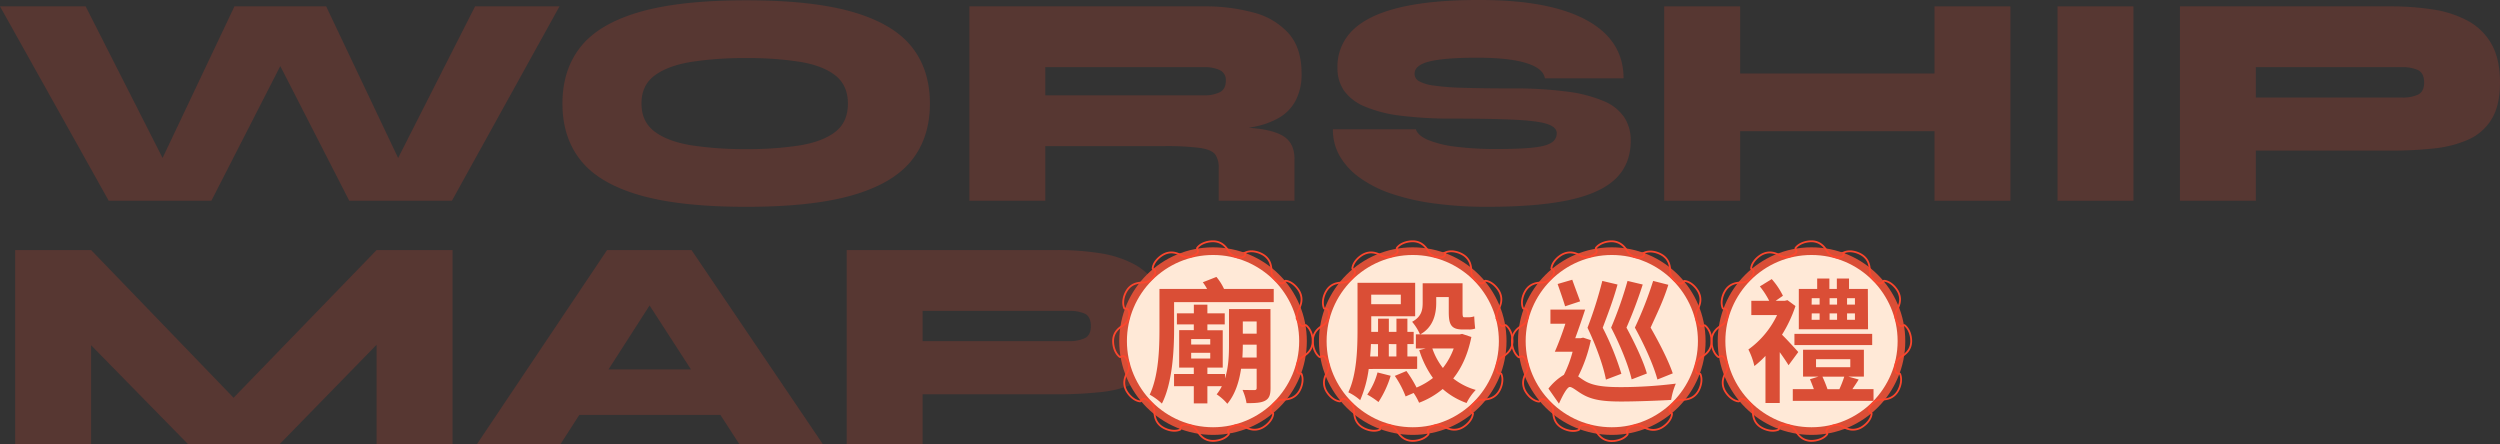 <svg height="182.19" viewBox="0 0 1024.94 182.19" width="1024.94" xmlns="http://www.w3.org/2000/svg"><rect x="0" y="0" width="1024.94" height="182.19" fill="#333333" stroke="none"/><g fill="#fc462d" opacity=".18"><path d="m44.57 82.3-44.57-79.69h35.11l37.6 74.09-11.83.24 35.24-74.33h37.6l35.28 74.33-11.83-.24 37.6-74.09h34.61l-44.11 79.69h-42.09l-34.36-67.11h12.18l-34.34 67.11z"/><path d="m305.91 84.79q-27.14 0-43.7-4.79t-24.09-14.2q-7.53-9.39-7.53-23.34t7.53-23.35q7.53-9.4 24.09-14.19t43.7-4.8q27.15 0 43.7 4.8t24.1 14.19q7.53 9.41 7.53 23.35t-7.53 23.34q-7.54 9.4-24.1 14.2t-43.7 4.79zm0-23.66a136.51 136.51 0 0 0 22.16-1.55q9.35-1.58 14.45-5.58t5.1-11.51q0-7.47-5.1-11.52t-14.45-5.6a136.4 136.4 0 0 0 -22.16-1.56 142.35 142.35 0 0 0 -22.47 1.56q-9.65 1.56-15.07 5.6t-5.37 11.49q0 7.47 5.41 11.51t15.07 5.61a142.45 142.45 0 0 0 22.43 1.55z"/><path d="m397.42 82.3v-79.69h96.25a74.86 74.86 0 0 1 20.33 2.56 29.12 29.12 0 0 1 14.32 8.53q5.29 6 5.29 16.31a23.14 23.14 0 0 1 -2.49 11.33 17.91 17.91 0 0 1 -6.84 7 33.14 33.14 0 0 1 -10 3.61 75.51 75.51 0 0 1 -11.71 1.37l-9.09-1.74a186.93 186.93 0 0 1 22.85 1.24q8 1.13 11.21 4.05t3.17 8.4v17.03h-31.07v-13.3a9.41 9.41 0 0 0 -1.43-5.67c-.95-1.28-3-2.18-6.22-2.68a106.87 106.87 0 0 0 -14.76-.74h-48.68v22.39zm31.13-43.21h65.12a14.23 14.23 0 0 0 6.33-1.24c1.7-.83 2.56-2.41 2.56-4.73a4.43 4.43 0 0 0 -2.56-4.42 14.85 14.85 0 0 0 -6.28-1.18h-65.17z"/><path d="m546.46 53h34c.58 1.74 2.28 3.22 5.1 4.42a44.48 44.48 0 0 0 11.39 2.74 130.81 130.81 0 0 0 16.63.93q9.33 0 14.75-.56t7.66-2a4.44 4.44 0 0 0 2.24-3.92c0-1.58-1.21-2.8-3.61-3.67s-6.68-1.48-12.83-1.81-14.77-.5-25.89-.5a168 168 0 0 1 -21.48-1.18 54.63 54.63 0 0 1 -14.82-3.74 19.84 19.84 0 0 1 -8.53-6.47 16.06 16.06 0 0 1 -2.74-9.4 20.74 20.74 0 0 1 6.42-15.63q6.4-6.15 19.42-9.21t32.56-3q28.63 0 43.76 8.28t15.13 23.84h-32.26q-.61-4.11-7.72-6.29t-20.17-2.17q-12.94 0-19.23 1.49c-4.2 1-6.29 2.7-6.29 5.1a3.4 3.4 0 0 0 1.74 3 16.87 16.87 0 0 0 6 1.81 101 101 0 0 0 12.14.93q7.85.26 19.92.25a167 167 0 0 1 22.66 1.31 56.39 56.39 0 0 1 15.13 3.92 18.8 18.8 0 0 1 8.4 6.66 17.14 17.14 0 0 1 2.62 9.53q0 9.47-6 15.43t-18.86 8.83q-13 2.86-33.87 2.87a159.62 159.62 0 0 1 -21.73-1.37 92.78 92.78 0 0 1 -17.61-4 49.09 49.09 0 0 1 -13.08-6.6 28.55 28.55 0 0 1 -8.15-8.84 21.57 21.57 0 0 1 -2.8-10.98z"/><path d="m682.29 2.61h31.13v79.69h-31.13zm26.65 27.52h87.65v23.66h-87.65zm84.16-27.52h31.13v79.69h-31.13z"/><path d="m843.53 2.61h31.13v79.69h-31.13z"/><path d="m922.84 61.75v-21.75h62.16a14.89 14.89 0 0 0 6.29-1.19q2.55-1.17 2.55-5t-2.55-5.1a15.59 15.59 0 0 0 -6.29-1.19h-60.17v54.78h-31.12v-79.69h86.4a110.86 110.86 0 0 1 17.5 1.31 43.61 43.61 0 0 1 14.25 4.67 24.43 24.43 0 0 1 9.59 9.46q3.48 6.11 3.49 15.69t-3.49 15.19a21.22 21.22 0 0 1 -9.59 8.34 46.69 46.69 0 0 1 -14.25 3.61 162.77 162.77 0 0 1 -17.5.87z"/><path d="m105.08 172.73h-18.67l68-70.22h31.13v79.68h-31.15v-54.28l9.34 3.86-49.18 50.42h-37.36l-49.3-50.3 9.46-3.89v54.16h-31.12v-79.65h31.12z"/><path d="m195.47 182.19 53.42-79.68h34.61l53.91 79.68h-34.24l-46.17-71.34h18.55l-45.82 71.34zm27.89-12.07v-18.68h85.17v18.68z"/><path d="m376.26 161.65v-21.79h62.13a14.85 14.85 0 0 0 6.28-1.18c1.7-.79 2.56-2.47 2.56-5s-.86-4.36-2.56-5.11a15.54 15.54 0 0 0 -6.28-1.12h-60.14v54.78h-31.13v-79.72h86.41a109.56 109.56 0 0 1 17.47 1.31 43.43 43.43 0 0 1 14.26 4.67 24.5 24.5 0 0 1 9.59 9.46q3.48 6.1 3.48 15.69t-3.48 15.19a21.44 21.44 0 0 1 -9.59 8.34 47 47 0 0 1 -14.26 3.61 165.2 165.2 0 0 1 -17.49.87z"/></g><g fill="#ffe9d7" stroke="#da4e36" stroke-width="3.14"><circle cx="497.32" cy="139.85" r="36.88" stroke-miterlimit="10"/><circle cx="579.19" cy="139.85" r="36.88" stroke-miterlimit="10"/><circle cx="660.8" cy="139.85" r="36.88" stroke-miterlimit="10"/><circle cx="742.67" cy="139.85" r="36.88" stroke-miterlimit="10"/></g><path d="m522.2 118.46v5.41h-40.85v11.13c0 8.75-.71 22.1-5 30.46a24.34 24.34 0 0 0 -5-3.66c3.66-7.71 4-18.81 4-26.8v-16.54h19.53a22 22 0 0 0 -1.75-2.74l5.57-2.19a21.65 21.65 0 0 1 3.12 4.93zm-1.31 40.63c0 2.73-.49 4.26-2.24 5.19s-4.16 1-7.6 1a22.19 22.19 0 0 0 -1.64-5.42c2 .06 4.21.06 4.86.06s.93-.22.93-.88v-7.87h-6.39c-.77 5.19-2.36 10.44-5.64 14.38a19.69 19.69 0 0 0 -4.37-3.88 17.27 17.27 0 0 0 2.13-3.34h-5.93v7.06h-5.57v-7.06h-8.1v-5h8.1v-2.62h-6v-15.36h6v-2.35h-6.93v-4.54h6.95v-3.56h5.55v3.56h7.11v4.54h-7.11v2.4h6.29v15.32h-6.29v2.62h7.22v1.81c1.48-4.65 1.64-9.68 1.64-13.84v-14.6h17zm-32.54-17.83h7.82v-2.26h-7.82zm0 5.74h7.82v-2.35h-7.82zm26.85-.43v-5.25h-5.68c0 1.64-.06 3.39-.17 5.25zm-5.68-14.77v5h5.68v-5z" fill="#da4e36"/><path d="m561.14 151.27a48.53 48.53 0 0 1 -3.5 12.8 20.77 20.77 0 0 0 -4.86-3.23c3.5-7.33 3.77-18.05 3.77-25.81v-19.09h23.63v13.73h-18v6.4h2.79v-5.42h4.43v5.42h3.11v-5.42h4.49v5.42h2.57v5h-2.57v5.08h4v5.09zm9 2.79a41.75 41.75 0 0 1 -5 10.77 32.24 32.24 0 0 0 -4.6-3.06 28.76 28.76 0 0 0 4.21-9.08zm-8.09-13c-.06 1.64-.16 3.33-.33 5.08h3.23v-5.04zm.11-20.24v3.89h12.14v-3.89zm7.22 20.24v5.08h3.11v-5.04zm33.85-2.9c-1.42 7.05-3.94 12.63-7.44 17a26.68 26.68 0 0 0 9.24 4.7 21.8 21.8 0 0 0 -3.77 5.36 30.23 30.23 0 0 1 -9.79-5.74 33.2 33.2 0 0 1 -9.68 5.63 23.51 23.51 0 0 0 -2.24-4l-3.28 1.42a39.35 39.35 0 0 0 -4.43-8.42l4.76-2a47.5 47.5 0 0 1 4.15 6.78 29.18 29.18 0 0 0 6.73-3.93 39.72 39.72 0 0 1 -5.63-11.43l2.62-.66h-4v-5.8h1.69a20.86 20.86 0 0 0 -3.22-5.14c3.94-2.18 4.32-4.92 4.32-7.93v-7.87h16.35v11.87c0 1.53.11 2.08.66 2.08h1.73a7.65 7.65 0 0 0 2.4-.38c.06 1.53.22 3.66.39 5a7.22 7.22 0 0 1 -2.74.38h-2.41c-4.81 0-5.68-2.19-5.68-7.22v-6.07h-5.14v2.41c0 4.59-1.26 10-6.57 12.9h16.19l1-.21zm-16 4.7a27.27 27.27 0 0 0 4.32 8 28.28 28.28 0 0 0 4.43-8z" fill="#da4e36"/><path d="m506.59 105.27a4.73 4.73 0 0 1 -2.8-2.15c-1.26-2.17-3.12-4.17-6.47-4.2-2.34 0-5.05.83-6.47 2.66a.43.43 0 0 0 0 .55 1.27 1.27 0 0 1 .24 1.15c-.18.7-.94 1.08-1.62 1.43a6.77 6.77 0 0 1 -1.42.56 4.72 4.72 0 0 1 -3.49-.47c-2.18-1.24-4.79-2-7.7-.4-2 1.15-4 3.25-4.29 5.54a.47.47 0 0 0 .28.48 1.27 1.27 0 0 1 .79.88 2.74 2.74 0 0 1 -.68 2 6.42 6.42 0 0 1 -1 1.19 4.73 4.73 0 0 1 -3.25 1.35c-2.51 0-5.18.62-6.88 3.51-1.19 2-1.8 4.79-.94 6.93a.48.48 0 0 0 .49.28 1.28 1.28 0 0 1 1.12.36 2.75 2.75 0 0 1 .42 2.12 6.64 6.64 0 0 1 -.22 1.51 4.73 4.73 0 0 1 -2.15 2.79c-2.17 1.26-4.17 3.13-4.2 6.48 0 2.34.83 5 2.65 6.47a.46.46 0 0 0 .55 0 1.31 1.31 0 0 1 1.16-.25c.7.18 1.08.94 1.43 1.62a6.46 6.46 0 0 1 .56 1.42 4.7 4.7 0 0 1 -.47 3.5c-1.24 2.17-2 4.79-.4 7.7 1.15 2 3.25 4 5.54 4.28a.47.47 0 0 0 .48-.28 1.29 1.29 0 0 1 .88-.79 2.75 2.75 0 0 1 2 .69 6.37 6.37 0 0 1 1.19.95 4.75 4.75 0 0 1 1.35 3.26c0 2.51.62 5.17 3.51 6.87 2 1.19 4.79 1.8 6.93.94a.47.47 0 0 0 .28-.48 1.26 1.26 0 0 1 .36-1.12 2.8 2.8 0 0 1 2.12-.43 6.07 6.07 0 0 1 1.51.23 4.78 4.78 0 0 1 2.8 2.15c1.25 2.16 3.12 4.17 6.47 4.2 2.34 0 5.05-.84 6.47-2.65a.48.48 0 0 0 0-.56 1.3 1.3 0 0 1 -.25-1.16c.19-.69.94-1.07 1.62-1.43a6.63 6.63 0 0 1 1.42-.55 4.7 4.7 0 0 1 3.5.46c2.18 1.25 4.79 2 7.7.4 2-1.15 4-3.25 4.28-5.54a.47.47 0 0 0 -.28-.48 1.3 1.3 0 0 1 -.79-.87 2.8 2.8 0 0 1 .69-2 7.19 7.19 0 0 1 .95-1.19 4.75 4.75 0 0 1 3.26-1.35c2.51 0 5.17-.62 6.88-3.5 1.18-2 1.79-4.8.93-6.94a.46.46 0 0 0 -.48-.27 1.26 1.26 0 0 1 -1.12-.37 2.76 2.76 0 0 1 -.43-2.11 6.58 6.58 0 0 1 .23-1.51 4.73 4.73 0 0 1 2.15-2.8c2.16-1.26 4.17-3.12 4.2-6.47 0-2.34-.84-5-2.66-6.47a.43.43 0 0 0 -.55 0 1.29 1.29 0 0 1 -1.16.24c-.69-.18-1.07-.94-1.42-1.62a6.27 6.27 0 0 1 -.56-1.42 4.73 4.73 0 0 1 .46-3.49c1.24-2.18 2-4.79.4-7.71-1.15-2-3.25-4-5.54-4.28a.48.48 0 0 0 -.48.28 1.26 1.26 0 0 1 -.87.79 2.79 2.79 0 0 1 -2-.68 6.77 6.77 0 0 1 -1.19-1 4.68 4.68 0 0 1 -1.34-3.26c0-2.5-.63-5.17-3.51-6.87-2-1.18-4.79-1.8-6.94-.94a.47.47 0 0 0 -.27.49 1.28 1.28 0 0 1 -.37 1.12 2.76 2.76 0 0 1 -2.11.43 7.17 7.17 0 0 1 -1.51-.23z" fill="none" stroke="#fc462d" stroke-miterlimit="10" stroke-width=".75"/><path d="m588.46 105.27a4.73 4.73 0 0 1 -2.8-2.15c-1.26-2.17-3.12-4.17-6.47-4.2-2.34 0-5.05.83-6.47 2.66a.43.43 0 0 0 0 .55 1.27 1.27 0 0 1 .24 1.15c-.18.7-.94 1.08-1.62 1.43a6.77 6.77 0 0 1 -1.42.56 4.72 4.72 0 0 1 -3.49-.47c-2.18-1.24-4.79-2-7.7-.4-2 1.15-4 3.25-4.29 5.54a.47.47 0 0 0 .28.48 1.27 1.27 0 0 1 .79.88 2.74 2.74 0 0 1 -.68 2 6.42 6.42 0 0 1 -1 1.19 4.73 4.73 0 0 1 -3.25 1.35c-2.51 0-5.18.62-6.88 3.51-1.19 2-1.8 4.79-.94 6.93a.48.48 0 0 0 .49.28 1.28 1.28 0 0 1 1.12.36 2.75 2.75 0 0 1 .42 2.12 6.64 6.64 0 0 1 -.22 1.51 4.73 4.73 0 0 1 -2.15 2.79c-2.17 1.26-4.17 3.13-4.2 6.48 0 2.34.83 5 2.65 6.47a.46.46 0 0 0 .55 0 1.31 1.31 0 0 1 1.16-.25c.7.18 1.08.94 1.44 1.62a7 7 0 0 1 .55 1.42 4.7 4.7 0 0 1 -.47 3.5c-1.24 2.17-2 4.79-.4 7.7 1.15 2 3.25 4 5.54 4.28a.47.47 0 0 0 .48-.28 1.29 1.29 0 0 1 .88-.79 2.75 2.75 0 0 1 2 .69 6.37 6.37 0 0 1 1.19.95 4.75 4.75 0 0 1 1.35 3.26c0 2.51.62 5.17 3.51 6.87 2 1.19 4.79 1.8 6.93.94a.47.47 0 0 0 .28-.48 1.26 1.26 0 0 1 .36-1.12 2.8 2.8 0 0 1 2.12-.43 6.07 6.07 0 0 1 1.51.23 4.78 4.78 0 0 1 2.8 2.15c1.25 2.16 3.12 4.17 6.47 4.2 2.34 0 5-.84 6.47-2.65a.48.48 0 0 0 0-.56 1.3 1.3 0 0 1 -.25-1.16c.19-.69.94-1.07 1.62-1.43a6.63 6.63 0 0 1 1.42-.55 4.7 4.7 0 0 1 3.5.46c2.18 1.25 4.79 2 7.7.4 2-1.15 4-3.25 4.28-5.54a.47.47 0 0 0 -.28-.48 1.3 1.3 0 0 1 -.79-.87 2.8 2.8 0 0 1 .69-2 7.19 7.19 0 0 1 1-1.19 4.75 4.75 0 0 1 3.26-1.35c2.51 0 5.17-.62 6.88-3.5 1.18-2 1.79-4.8.93-6.94a.46.46 0 0 0 -.48-.27 1.26 1.26 0 0 1 -1.12-.37 2.76 2.76 0 0 1 -.43-2.11 6.58 6.58 0 0 1 .23-1.51 4.73 4.73 0 0 1 2.15-2.8c2.16-1.26 4.17-3.12 4.2-6.47 0-2.34-.84-5-2.66-6.47a.43.43 0 0 0 -.55 0 1.29 1.29 0 0 1 -1.16.24c-.69-.18-1.07-.94-1.42-1.62a6.27 6.27 0 0 1 -.56-1.42 4.73 4.73 0 0 1 .46-3.49c1.24-2.18 2-4.79.4-7.71-1.15-2-3.25-4-5.54-4.28a.48.48 0 0 0 -.48.28 1.26 1.26 0 0 1 -.87.79 2.79 2.79 0 0 1 -2-.68 6.77 6.77 0 0 1 -1.19-1 4.68 4.68 0 0 1 -1.34-3.26c0-2.5-.63-5.17-3.51-6.87-2-1.18-4.79-1.8-6.94-.94a.47.47 0 0 0 -.27.49 1.28 1.28 0 0 1 -.37 1.12 2.76 2.76 0 0 1 -2.11.43 7.17 7.17 0 0 1 -1.51-.23z" fill="none" stroke="#fc462d" stroke-miterlimit="10" stroke-width=".75"/><path d="m652.21 139.46a60.21 60.21 0 0 1 -5.2 14.87c.77.55 1.59 1.15 2.68 1.81 3.72 2.24 8.86 2.57 15.21 2.57a184.2 184.2 0 0 0 22.15-1.43 27.57 27.57 0 0 0 -1.92 6.68c-4.48.27-14.11.65-20.51.65-7.21 0-11.75-.6-15.75-2.9-2.24-1.25-4.21-3.06-5.3-3.06s-3.06 3.72-4.43 6.84l-4.32-6.18a23.11 23.11 0 0 1 6.34-5.64 47.89 47.89 0 0 0 3.56-9.46h-7.28c1.37-3.06 3-7.38 4.32-11.48h-6.12v-5.8h14.22c-1.2 3.72-2.68 8-4.05 11.71h2.24l1-.22zm-10.55-13.89c-.72-2.41-2.08-6.29-3.07-9.14l6-1.75c1 2.9 2.41 6.51 3.23 8.86zm16.73 30.07c-1-5.52-4-13.83-7.55-21.27a168.5 168.5 0 0 0 6.07-19.2l6.24 1.48c-1.86 6.73-4 12.14-6.07 17.72a113.39 113.39 0 0 1 7.65 18.87zm10.55-.11c-1.25-5.52-4.59-13.83-8.42-21.21a158.61 158.61 0 0 0 6.73-19.15l6.23 1.48a183.48 183.48 0 0 1 -6.67 17.67c3.45 6.34 7 13.89 8.37 18.81zm10.56.06c-1.48-5.58-5.14-13.84-9.24-21.27a152 152 0 0 0 7.49-19.15l6.23 1.59c-2.13 6.78-4.81 12.09-7.27 17.56 3.66 6.34 7.44 13.83 9.08 18.75z" fill="#da4e36"/><path d="m733.26 149.74c-.88-1.48-2.24-3.45-3.61-5.36v20.83h-5.85v-19.3a39 39 0 0 1 -4.54 4.16 29.9 29.9 0 0 0 -2.46-6.79 36.76 36.76 0 0 0 11.76-14.11h-10.56v-5.85h7.33a33.2 33.2 0 0 0 -3.83-5.9l4.87-3a30.45 30.45 0 0 1 4.59 6.84l-3 2.07h3.71l1.15-.27 3.28 2.41a54.32 54.32 0 0 1 -5.52 11.75c2.13 2.08 5.69 6 6.67 7.11zm34.84 9.79v4.81h-33.1v-4.81h8.64c-.49-1.37-1.09-2.85-1.59-4.05l3.5-1.09h-6.34v-11h24.94v11h-6.4l4.27 1.2c-.82 1.37-1.75 2.68-2.57 3.94zm-32.43-22.64h31.88v4.59h-31.88zm30.18-1.89h-28.38v-16.54h7.53v-4.27h5v4.27h3.06v-4.27h5v4.27h7.71zm-23.13-10.12h3.28v-2.62h-3.23zm0 6.24h3.28v-2.63h-3.23zm1.81 19.41h14.05v-3.28h-14.05zm2.62 3.89a51.34 51.34 0 0 1 2.08 5.14h4.87a44.35 44.35 0 0 0 2-5.14zm6-29.54v-2.62h-3.06v2.62zm-3.06 3.61v2.63h3.06v-2.63zm10.39-6.23h-3.23v2.62h3.23zm0 6.23h-3.23v2.63h3.23z" fill="#da4e36"/><path d="m670.06 105.27a4.78 4.78 0 0 1 -2.8-2.15c-1.26-2.12-3.12-4.12-6.46-4.2-2.34 0-5 .83-6.48 2.66a.46.46 0 0 0 0 .55 1.28 1.28 0 0 1 .25 1.15c-.19.7-1 1.08-1.62 1.43a6.86 6.86 0 0 1 -1.43.56 4.74 4.74 0 0 1 -3.49-.47c-2.18-1.24-4.79-2-7.7-.4-2 1.15-4 3.25-4.28 5.54a.46.46 0 0 0 .28.48 1.32 1.32 0 0 1 .79.88 2.79 2.79 0 0 1 -.69 2 6 6 0 0 1 -1 1.19 4.69 4.69 0 0 1 -3.25 1.35c-2.51 0-5.17.62-6.87 3.51-1.19 2-1.81 4.79-.94 6.93a.45.45 0 0 0 .48.28 1.28 1.28 0 0 1 1.15.44 2.8 2.8 0 0 1 .43 2.12 6.66 6.66 0 0 1 -.23 1.51 4.73 4.73 0 0 1 -2.15 2.79c-2.16 1.26-4.17 3.13-4.2 6.48 0 2.34.84 5 2.66 6.47a.46.46 0 0 0 .55 0 1.29 1.29 0 0 1 1.15-.25c.7.18 1.08.94 1.44 1.62a7 7 0 0 1 .55 1.42 4.75 4.75 0 0 1 -.46 3.5c-1.24 2.17-2 4.79-.4 7.7 1.15 2 3.24 4 5.53 4.28a.47.47 0 0 0 .48-.28 1.32 1.32 0 0 1 .88-.79 2.78 2.78 0 0 1 2 .69 6.3 6.3 0 0 1 1.18.95 4.72 4.72 0 0 1 1.36 3.26c0 2.51.61 5.17 3.51 6.87 2 1.19 4.78 1.8 6.93.94a.46.46 0 0 0 .27-.48 1.26 1.26 0 0 1 .36-1.12 2.82 2.82 0 0 1 2.13-.43 6 6 0 0 1 1.5.23 4.75 4.75 0 0 1 2.8 2.15c1.26 2.16 3.12 4.17 6.47 4.2 2.34 0 5.05-.84 6.47-2.65a.46.46 0 0 0 0-.56 1.3 1.3 0 0 1 -.25-1.16c.19-.69 1-1.07 1.62-1.43a6.71 6.71 0 0 1 1.43-.55 4.67 4.67 0 0 1 3.49.46c2.18 1.25 4.79 2 7.71.4 2-1.15 4-3.25 4.27-5.54a.47.47 0 0 0 -.27-.48 1.3 1.3 0 0 1 -.8-.87 2.8 2.8 0 0 1 .69-2 6.77 6.77 0 0 1 1-1.19 4.71 4.71 0 0 1 3.26-1.35c2.5 0 5.17-.62 6.87-3.5 1.18-2 1.8-4.8.94-6.94a.46.46 0 0 0 -.48-.27 1.29 1.29 0 0 1 -1.13-.37 2.76 2.76 0 0 1 -.43-2.11 7.17 7.17 0 0 1 .23-1.51 4.73 4.73 0 0 1 2.15-2.8c2.17-1.26 4.17-3.12 4.2-6.47 0-2.34-.84-5-2.65-6.47a.45.45 0 0 0 -.56 0 1.27 1.27 0 0 1 -1.15.24c-.7-.18-1.08-.94-1.43-1.62a6.27 6.27 0 0 1 -.56-1.42 4.73 4.73 0 0 1 .47-3.49c1.24-2.18 2-4.79.39-7.71-1.15-2-3.24-4-5.53-4.28a.47.47 0 0 0 -.48.28 1.26 1.26 0 0 1 -.87.79 2.79 2.79 0 0 1 -2.05-.68 6.11 6.11 0 0 1 -1.19-1 4.69 4.69 0 0 1 -1.35-3.26c0-2.5-.62-5.17-3.51-6.87-2-1.18-4.79-1.8-6.94-.94a.48.48 0 0 0 -.27.49 1.28 1.28 0 0 1 -.36 1.12 2.79 2.79 0 0 1 -2.12.43 7.17 7.17 0 0 1 -1.51-.23z" fill="none" stroke="#fc462d" stroke-miterlimit="10" stroke-width=".75"/><path d="m751.93 105.27a4.78 4.78 0 0 1 -2.8-2.15c-1.26-2.17-3.12-4.17-6.46-4.2-2.34 0-5 .83-6.48 2.66a.46.46 0 0 0 0 .55 1.28 1.28 0 0 1 .25 1.15c-.19.7-1 1.08-1.62 1.43a6.86 6.86 0 0 1 -1.43.56 4.74 4.74 0 0 1 -3.49-.47c-2.18-1.24-4.79-2-7.7-.4-2 1.15-4 3.25-4.28 5.54a.46.46 0 0 0 .28.48 1.32 1.32 0 0 1 .79.88 2.79 2.79 0 0 1 -.69 2 6 6 0 0 1 -1 1.19 4.69 4.69 0 0 1 -3.25 1.35c-2.51 0-5.17.62-6.87 3.51-1.19 2-1.81 4.79-.94 6.93a.45.45 0 0 0 .48.28 1.28 1.28 0 0 1 1.12.36 2.8 2.8 0 0 1 .43 2.12 6.66 6.66 0 0 1 -.23 1.51 4.73 4.73 0 0 1 -2.15 2.79c-2.16 1.26-4.17 3.13-4.2 6.48 0 2.34.84 5 2.66 6.47a.46.46 0 0 0 .55 0 1.29 1.29 0 0 1 1.15-.25c.7.18 1.08.94 1.44 1.62a7 7 0 0 1 .55 1.42 4.75 4.75 0 0 1 -.46 3.5c-1.24 2.17-2 4.79-.4 7.7 1.15 2 3.24 4 5.53 4.28a.47.47 0 0 0 .48-.28 1.32 1.32 0 0 1 .88-.79 2.77 2.77 0 0 1 2 .69 6.3 6.3 0 0 1 1.18.95 4.72 4.72 0 0 1 1.36 3.26c0 2.51.61 5.17 3.51 6.87 2 1.19 4.78 1.8 6.93.94a.46.46 0 0 0 .27-.48 1.26 1.26 0 0 1 .36-1.12 2.82 2.82 0 0 1 2.13-.43 6 6 0 0 1 1.5.23 4.75 4.75 0 0 1 2.8 2.15c1.26 2.16 3.12 4.17 6.47 4.2 2.34 0 5.05-.84 6.47-2.65a.46.46 0 0 0 0-.56 1.3 1.3 0 0 1 -.25-1.16c.19-.69 1-1.07 1.62-1.43a6.71 6.71 0 0 1 1.43-.55 4.67 4.67 0 0 1 3.49.46c2.18 1.25 4.79 2 7.71.4 2-1.15 4-3.25 4.27-5.54a.47.47 0 0 0 -.27-.48 1.3 1.3 0 0 1 -.8-.87 2.8 2.8 0 0 1 .69-2 6.77 6.77 0 0 1 1-1.19 4.71 4.71 0 0 1 3.26-1.35c2.5 0 5.17-.62 6.87-3.5 1.18-2 1.8-4.8.94-6.94a.46.46 0 0 0 -.48-.27 1.29 1.29 0 0 1 -1.13-.37 2.76 2.76 0 0 1 -.43-2.11 7.17 7.17 0 0 1 .23-1.51 4.73 4.73 0 0 1 2.15-2.8c2.17-1.26 4.17-3.12 4.2-6.47 0-2.34-.84-5-2.65-6.47a.45.45 0 0 0 -.56 0 1.27 1.27 0 0 1 -1.15.24c-.7-.18-1.08-.94-1.43-1.62a6.27 6.27 0 0 1 -.56-1.42 4.73 4.73 0 0 1 .47-3.49c1.24-2.18 2-4.79.39-7.71-1.15-2-3.24-4-5.53-4.28a.47.47 0 0 0 -.48.28 1.26 1.26 0 0 1 -.87.79 2.79 2.79 0 0 1 -2.05-.68 6.11 6.11 0 0 1 -1.19-1 4.69 4.69 0 0 1 -1.35-3.26c0-2.5-.62-5.17-3.51-6.87-2-1.18-4.79-1.8-6.94-.94a.48.48 0 0 0 -.27.49 1.28 1.28 0 0 1 -.36 1.12 2.79 2.79 0 0 1 -2.12.43 7.17 7.17 0 0 1 -1.51-.23z" fill="none" stroke="#fc462d" stroke-miterlimit="10" stroke-width=".75"/></svg>